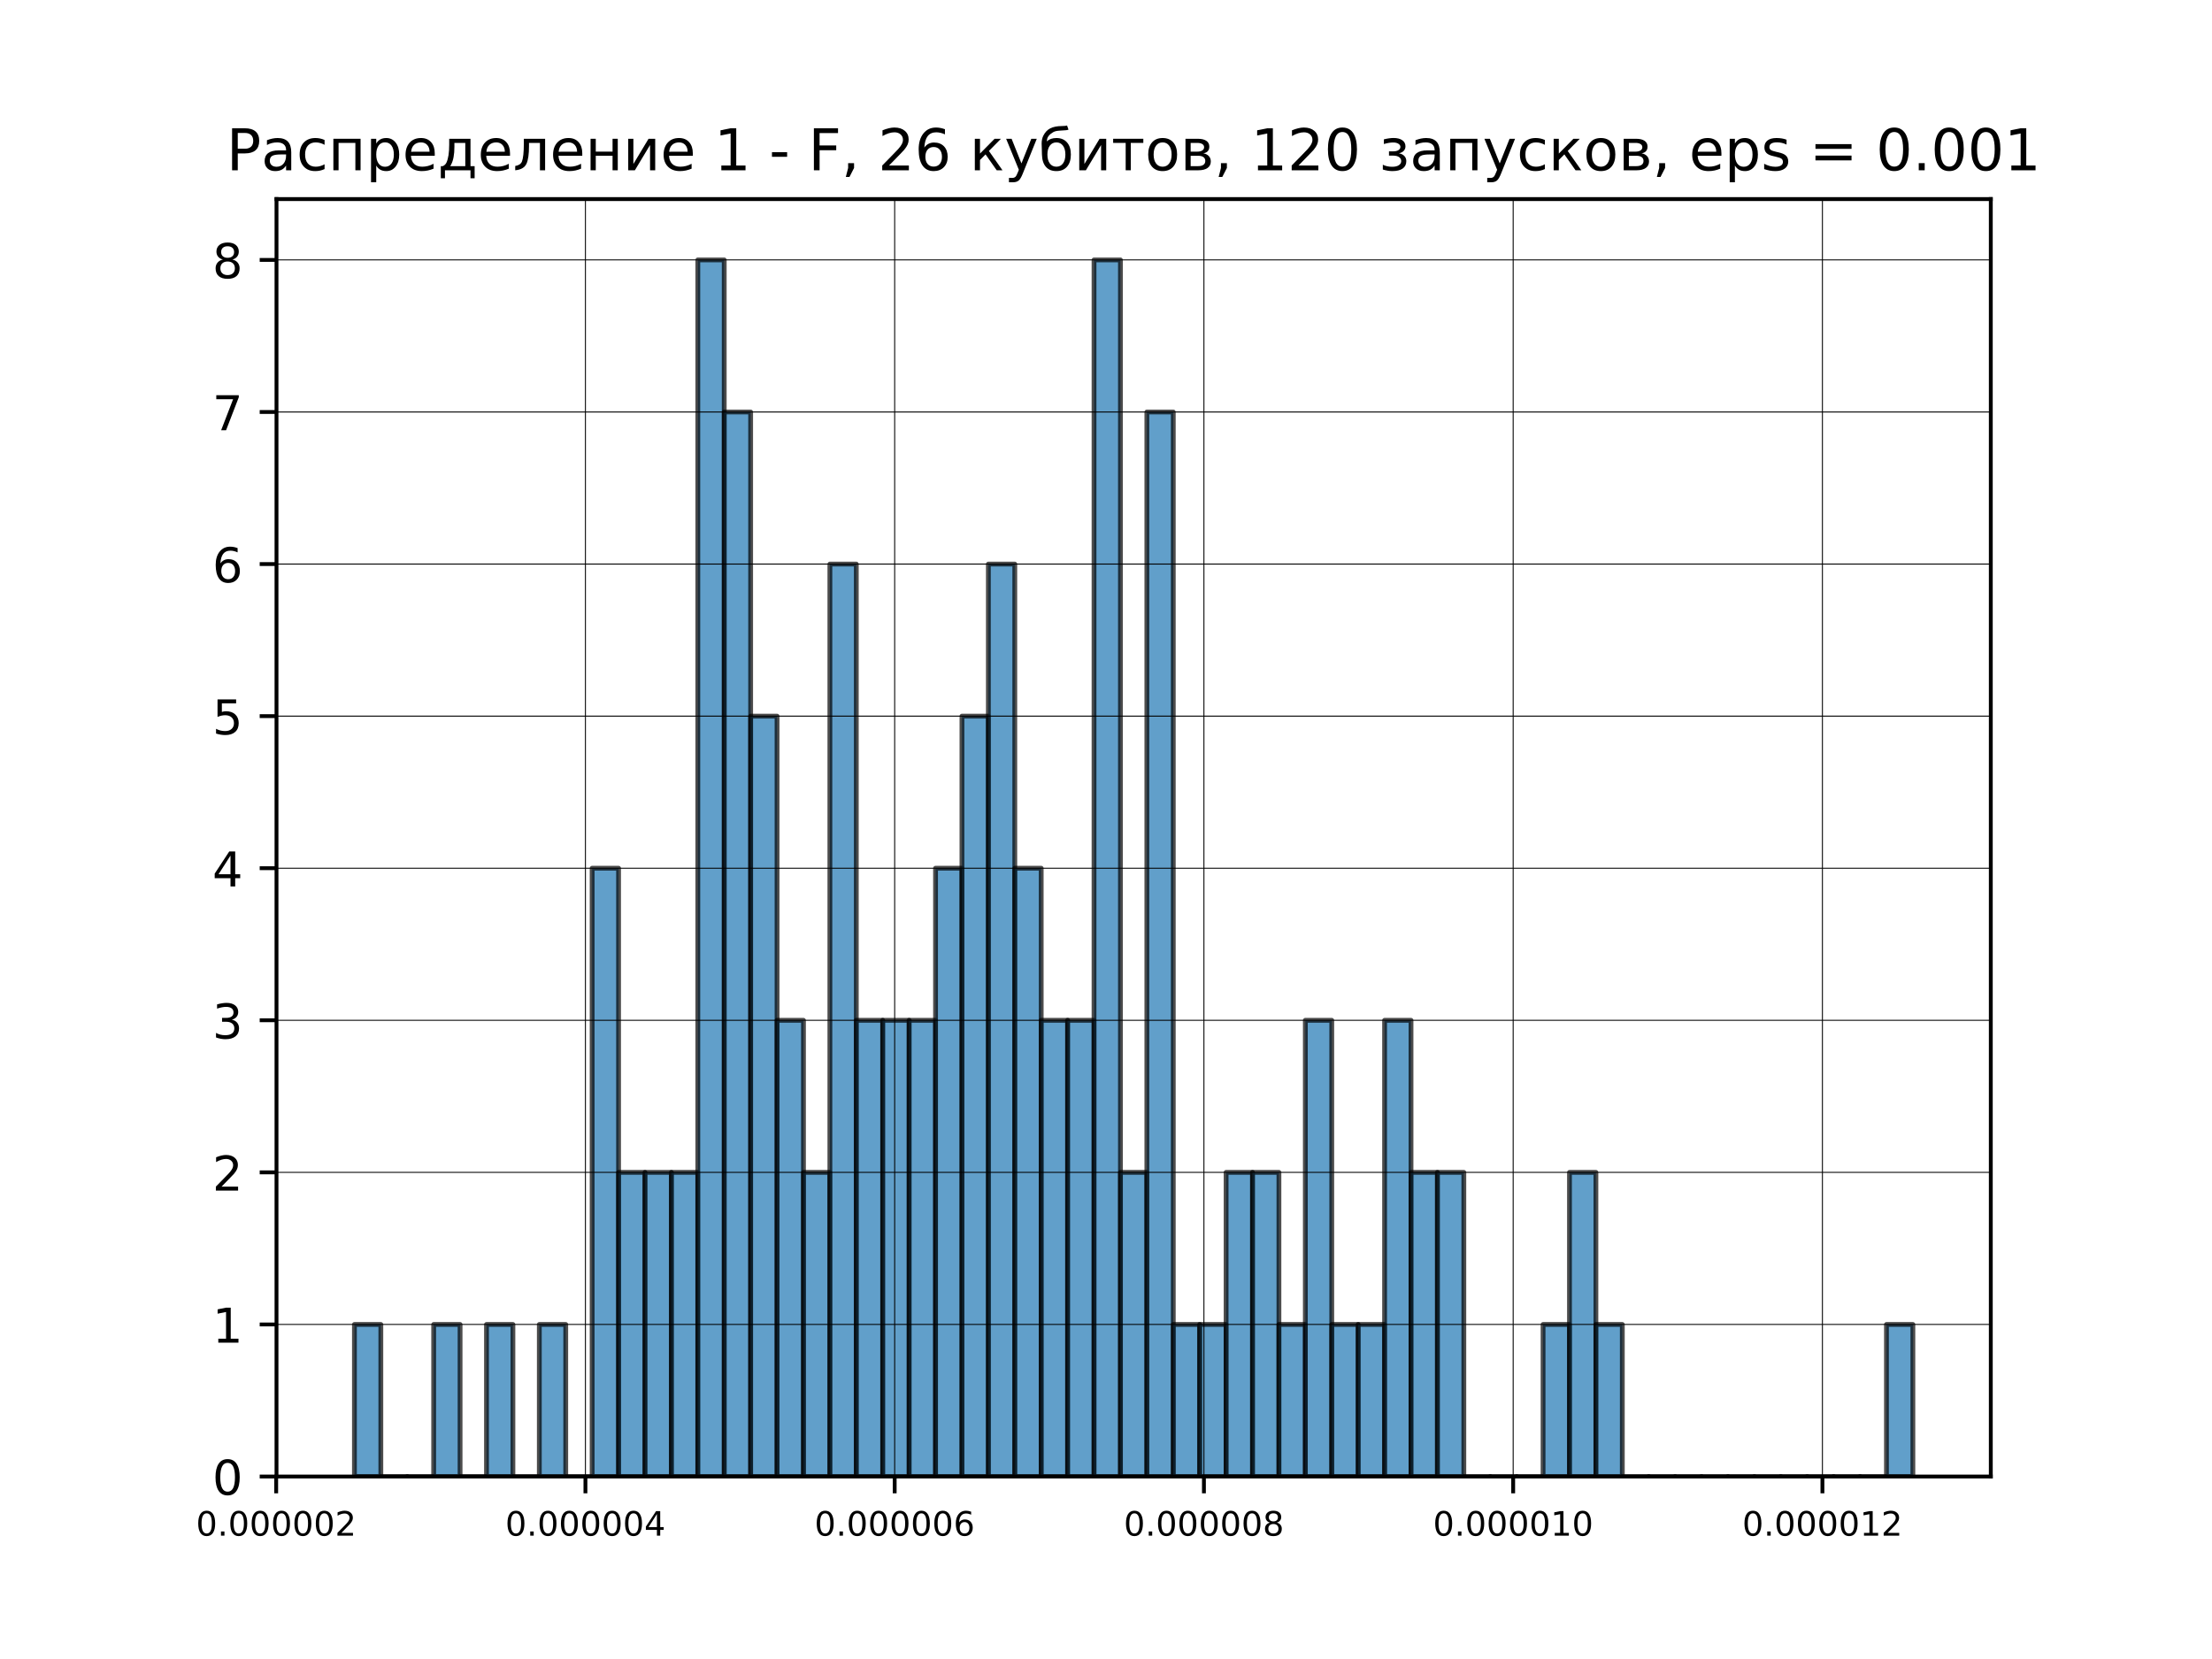 <?xml version="1.0" encoding="utf-8" standalone="no"?>
<!DOCTYPE svg PUBLIC "-//W3C//DTD SVG 1.1//EN"
  "http://www.w3.org/Graphics/SVG/1.1/DTD/svg11.dtd">
<!-- Created with matplotlib (https://matplotlib.org/) -->
<svg height="345.6pt" version="1.1" viewBox="0 0 460.8 345.6" width="460.8pt" xmlns="http://www.w3.org/2000/svg" xmlns:xlink="http://www.w3.org/1999/xlink">
 <defs>
  <style type="text/css">
*{stroke-linecap:butt;stroke-linejoin:round;}
  </style>
 </defs>
 <g id="figure_1">
  <g id="patch_1">
   <path d="M 0 345.6 
L 460.8 345.6 
L 460.8 0 
L 0 0 
z
" style="fill:#ffffff;"/>
  </g>
  <g id="axes_1">
   <g id="patch_2">
    <path d="M 57.6 307.584 
L 414.72 307.584 
L 414.72 41.472 
L 57.6 41.472 
z
" style="fill:#ffffff;"/>
   </g>
   <g id="patch_3">
    <path clip-path="url(#pc38193a820)" d="M 73.833 307.584 
L 79.335 307.584 
L 79.335 275.904 
L 73.833 275.904 
z
" style="fill:#1f77b4;opacity:0.7;stroke:#000000;stroke-linejoin:miter;"/>
   </g>
   <g id="patch_4">
    <path clip-path="url(#pc38193a820)" d="M 79.335 307.584 
L 84.838 307.584 
L 84.838 307.584 
L 79.335 307.584 
z
" style="fill:#1f77b4;opacity:0.7;stroke:#000000;stroke-linejoin:miter;"/>
   </g>
   <g id="patch_5">
    <path clip-path="url(#pc38193a820)" d="M 84.838 307.584 
L 90.341 307.584 
L 90.341 307.584 
L 84.838 307.584 
z
" style="fill:#1f77b4;opacity:0.7;stroke:#000000;stroke-linejoin:miter;"/>
   </g>
   <g id="patch_6">
    <path clip-path="url(#pc38193a820)" d="M 90.341 307.584 
L 95.843 307.584 
L 95.843 275.904 
L 90.341 275.904 
z
" style="fill:#1f77b4;opacity:0.7;stroke:#000000;stroke-linejoin:miter;"/>
   </g>
   <g id="patch_7">
    <path clip-path="url(#pc38193a820)" d="M 95.843 307.584 
L 101.346 307.584 
L 101.346 307.584 
L 95.843 307.584 
z
" style="fill:#1f77b4;opacity:0.7;stroke:#000000;stroke-linejoin:miter;"/>
   </g>
   <g id="patch_8">
    <path clip-path="url(#pc38193a820)" d="M 101.346 307.584 
L 106.848 307.584 
L 106.848 275.904 
L 101.346 275.904 
z
" style="fill:#1f77b4;opacity:0.7;stroke:#000000;stroke-linejoin:miter;"/>
   </g>
   <g id="patch_9">
    <path clip-path="url(#pc38193a820)" d="M 106.848 307.584 
L 112.351 307.584 
L 112.351 307.584 
L 106.848 307.584 
z
" style="fill:#1f77b4;opacity:0.7;stroke:#000000;stroke-linejoin:miter;"/>
   </g>
   <g id="patch_10">
    <path clip-path="url(#pc38193a820)" d="M 112.351 307.584 
L 117.854 307.584 
L 117.854 275.904 
L 112.351 275.904 
z
" style="fill:#1f77b4;opacity:0.7;stroke:#000000;stroke-linejoin:miter;"/>
   </g>
   <g id="patch_11">
    <path clip-path="url(#pc38193a820)" d="M 117.854 307.584 
L 123.356 307.584 
L 123.356 307.584 
L 117.854 307.584 
z
" style="fill:#1f77b4;opacity:0.7;stroke:#000000;stroke-linejoin:miter;"/>
   </g>
   <g id="patch_12">
    <path clip-path="url(#pc38193a820)" d="M 123.356 307.584 
L 128.859 307.584 
L 128.859 180.864 
L 123.356 180.864 
z
" style="fill:#1f77b4;opacity:0.7;stroke:#000000;stroke-linejoin:miter;"/>
   </g>
   <g id="patch_13">
    <path clip-path="url(#pc38193a820)" d="M 128.859 307.584 
L 134.362 307.584 
L 134.362 244.224 
L 128.859 244.224 
z
" style="fill:#1f77b4;opacity:0.7;stroke:#000000;stroke-linejoin:miter;"/>
   </g>
   <g id="patch_14">
    <path clip-path="url(#pc38193a820)" d="M 134.362 307.584 
L 139.864 307.584 
L 139.864 244.224 
L 134.362 244.224 
z
" style="fill:#1f77b4;opacity:0.7;stroke:#000000;stroke-linejoin:miter;"/>
   </g>
   <g id="patch_15">
    <path clip-path="url(#pc38193a820)" d="M 139.864 307.584 
L 145.367 307.584 
L 145.367 244.224 
L 139.864 244.224 
z
" style="fill:#1f77b4;opacity:0.7;stroke:#000000;stroke-linejoin:miter;"/>
   </g>
   <g id="patch_16">
    <path clip-path="url(#pc38193a820)" d="M 145.367 307.584 
L 150.869 307.584 
L 150.869 54.144 
L 145.367 54.144 
z
" style="fill:#1f77b4;opacity:0.7;stroke:#000000;stroke-linejoin:miter;"/>
   </g>
   <g id="patch_17">
    <path clip-path="url(#pc38193a820)" d="M 150.869 307.584 
L 156.372 307.584 
L 156.372 85.824 
L 150.869 85.824 
z
" style="fill:#1f77b4;opacity:0.7;stroke:#000000;stroke-linejoin:miter;"/>
   </g>
   <g id="patch_18">
    <path clip-path="url(#pc38193a820)" d="M 156.372 307.584 
L 161.875 307.584 
L 161.875 149.184 
L 156.372 149.184 
z
" style="fill:#1f77b4;opacity:0.7;stroke:#000000;stroke-linejoin:miter;"/>
   </g>
   <g id="patch_19">
    <path clip-path="url(#pc38193a820)" d="M 161.875 307.584 
L 167.377 307.584 
L 167.377 212.544 
L 161.875 212.544 
z
" style="fill:#1f77b4;opacity:0.7;stroke:#000000;stroke-linejoin:miter;"/>
   </g>
   <g id="patch_20">
    <path clip-path="url(#pc38193a820)" d="M 167.377 307.584 
L 172.88 307.584 
L 172.88 244.224 
L 167.377 244.224 
z
" style="fill:#1f77b4;opacity:0.7;stroke:#000000;stroke-linejoin:miter;"/>
   </g>
   <g id="patch_21">
    <path clip-path="url(#pc38193a820)" d="M 172.88 307.584 
L 178.382 307.584 
L 178.382 117.504 
L 172.88 117.504 
z
" style="fill:#1f77b4;opacity:0.7;stroke:#000000;stroke-linejoin:miter;"/>
   </g>
   <g id="patch_22">
    <path clip-path="url(#pc38193a820)" d="M 178.382 307.584 
L 183.885 307.584 
L 183.885 212.544 
L 178.382 212.544 
z
" style="fill:#1f77b4;opacity:0.7;stroke:#000000;stroke-linejoin:miter;"/>
   </g>
   <g id="patch_23">
    <path clip-path="url(#pc38193a820)" d="M 183.885 307.584 
L 189.388 307.584 
L 189.388 212.544 
L 183.885 212.544 
z
" style="fill:#1f77b4;opacity:0.7;stroke:#000000;stroke-linejoin:miter;"/>
   </g>
   <g id="patch_24">
    <path clip-path="url(#pc38193a820)" d="M 189.388 307.584 
L 194.89 307.584 
L 194.89 212.544 
L 189.388 212.544 
z
" style="fill:#1f77b4;opacity:0.7;stroke:#000000;stroke-linejoin:miter;"/>
   </g>
   <g id="patch_25">
    <path clip-path="url(#pc38193a820)" d="M 194.89 307.584 
L 200.393 307.584 
L 200.393 180.864 
L 194.89 180.864 
z
" style="fill:#1f77b4;opacity:0.7;stroke:#000000;stroke-linejoin:miter;"/>
   </g>
   <g id="patch_26">
    <path clip-path="url(#pc38193a820)" d="M 200.393 307.584 
L 205.896 307.584 
L 205.896 149.184 
L 200.393 149.184 
z
" style="fill:#1f77b4;opacity:0.7;stroke:#000000;stroke-linejoin:miter;"/>
   </g>
   <g id="patch_27">
    <path clip-path="url(#pc38193a820)" d="M 205.896 307.584 
L 211.398 307.584 
L 211.398 117.504 
L 205.896 117.504 
z
" style="fill:#1f77b4;opacity:0.7;stroke:#000000;stroke-linejoin:miter;"/>
   </g>
   <g id="patch_28">
    <path clip-path="url(#pc38193a820)" d="M 211.398 307.584 
L 216.901 307.584 
L 216.901 180.864 
L 211.398 180.864 
z
" style="fill:#1f77b4;opacity:0.7;stroke:#000000;stroke-linejoin:miter;"/>
   </g>
   <g id="patch_29">
    <path clip-path="url(#pc38193a820)" d="M 216.901 307.584 
L 222.403 307.584 
L 222.403 212.544 
L 216.901 212.544 
z
" style="fill:#1f77b4;opacity:0.7;stroke:#000000;stroke-linejoin:miter;"/>
   </g>
   <g id="patch_30">
    <path clip-path="url(#pc38193a820)" d="M 222.403 307.584 
L 227.906 307.584 
L 227.906 212.544 
L 222.403 212.544 
z
" style="fill:#1f77b4;opacity:0.7;stroke:#000000;stroke-linejoin:miter;"/>
   </g>
   <g id="patch_31">
    <path clip-path="url(#pc38193a820)" d="M 227.906 307.584 
L 233.409 307.584 
L 233.409 54.144 
L 227.906 54.144 
z
" style="fill:#1f77b4;opacity:0.7;stroke:#000000;stroke-linejoin:miter;"/>
   </g>
   <g id="patch_32">
    <path clip-path="url(#pc38193a820)" d="M 233.409 307.584 
L 238.911 307.584 
L 238.911 244.224 
L 233.409 244.224 
z
" style="fill:#1f77b4;opacity:0.7;stroke:#000000;stroke-linejoin:miter;"/>
   </g>
   <g id="patch_33">
    <path clip-path="url(#pc38193a820)" d="M 238.911 307.584 
L 244.414 307.584 
L 244.414 85.824 
L 238.911 85.824 
z
" style="fill:#1f77b4;opacity:0.7;stroke:#000000;stroke-linejoin:miter;"/>
   </g>
   <g id="patch_34">
    <path clip-path="url(#pc38193a820)" d="M 244.414 307.584 
L 249.917 307.584 
L 249.917 275.904 
L 244.414 275.904 
z
" style="fill:#1f77b4;opacity:0.7;stroke:#000000;stroke-linejoin:miter;"/>
   </g>
   <g id="patch_35">
    <path clip-path="url(#pc38193a820)" d="M 249.917 307.584 
L 255.419 307.584 
L 255.419 275.904 
L 249.917 275.904 
z
" style="fill:#1f77b4;opacity:0.7;stroke:#000000;stroke-linejoin:miter;"/>
   </g>
   <g id="patch_36">
    <path clip-path="url(#pc38193a820)" d="M 255.419 307.584 
L 260.922 307.584 
L 260.922 244.224 
L 255.419 244.224 
z
" style="fill:#1f77b4;opacity:0.7;stroke:#000000;stroke-linejoin:miter;"/>
   </g>
   <g id="patch_37">
    <path clip-path="url(#pc38193a820)" d="M 260.922 307.584 
L 266.424 307.584 
L 266.424 244.224 
L 260.922 244.224 
z
" style="fill:#1f77b4;opacity:0.7;stroke:#000000;stroke-linejoin:miter;"/>
   </g>
   <g id="patch_38">
    <path clip-path="url(#pc38193a820)" d="M 266.424 307.584 
L 271.927 307.584 
L 271.927 275.904 
L 266.424 275.904 
z
" style="fill:#1f77b4;opacity:0.7;stroke:#000000;stroke-linejoin:miter;"/>
   </g>
   <g id="patch_39">
    <path clip-path="url(#pc38193a820)" d="M 271.927 307.584 
L 277.43 307.584 
L 277.43 212.544 
L 271.927 212.544 
z
" style="fill:#1f77b4;opacity:0.7;stroke:#000000;stroke-linejoin:miter;"/>
   </g>
   <g id="patch_40">
    <path clip-path="url(#pc38193a820)" d="M 277.43 307.584 
L 282.932 307.584 
L 282.932 275.904 
L 277.43 275.904 
z
" style="fill:#1f77b4;opacity:0.7;stroke:#000000;stroke-linejoin:miter;"/>
   </g>
   <g id="patch_41">
    <path clip-path="url(#pc38193a820)" d="M 282.932 307.584 
L 288.435 307.584 
L 288.435 275.904 
L 282.932 275.904 
z
" style="fill:#1f77b4;opacity:0.7;stroke:#000000;stroke-linejoin:miter;"/>
   </g>
   <g id="patch_42">
    <path clip-path="url(#pc38193a820)" d="M 288.435 307.584 
L 293.938 307.584 
L 293.938 212.544 
L 288.435 212.544 
z
" style="fill:#1f77b4;opacity:0.7;stroke:#000000;stroke-linejoin:miter;"/>
   </g>
   <g id="patch_43">
    <path clip-path="url(#pc38193a820)" d="M 293.938 307.584 
L 299.44 307.584 
L 299.44 244.224 
L 293.938 244.224 
z
" style="fill:#1f77b4;opacity:0.7;stroke:#000000;stroke-linejoin:miter;"/>
   </g>
   <g id="patch_44">
    <path clip-path="url(#pc38193a820)" d="M 299.44 307.584 
L 304.943 307.584 
L 304.943 244.224 
L 299.44 244.224 
z
" style="fill:#1f77b4;opacity:0.7;stroke:#000000;stroke-linejoin:miter;"/>
   </g>
   <g id="patch_45">
    <path clip-path="url(#pc38193a820)" d="M 304.943 307.584 
L 310.445 307.584 
L 310.445 307.584 
L 304.943 307.584 
z
" style="fill:#1f77b4;opacity:0.7;stroke:#000000;stroke-linejoin:miter;"/>
   </g>
   <g id="patch_46">
    <path clip-path="url(#pc38193a820)" d="M 310.445 307.584 
L 315.948 307.584 
L 315.948 307.584 
L 310.445 307.584 
z
" style="fill:#1f77b4;opacity:0.7;stroke:#000000;stroke-linejoin:miter;"/>
   </g>
   <g id="patch_47">
    <path clip-path="url(#pc38193a820)" d="M 315.948 307.584 
L 321.451 307.584 
L 321.451 307.584 
L 315.948 307.584 
z
" style="fill:#1f77b4;opacity:0.7;stroke:#000000;stroke-linejoin:miter;"/>
   </g>
   <g id="patch_48">
    <path clip-path="url(#pc38193a820)" d="M 321.451 307.584 
L 326.953 307.584 
L 326.953 275.904 
L 321.451 275.904 
z
" style="fill:#1f77b4;opacity:0.7;stroke:#000000;stroke-linejoin:miter;"/>
   </g>
   <g id="patch_49">
    <path clip-path="url(#pc38193a820)" d="M 326.953 307.584 
L 332.456 307.584 
L 332.456 244.224 
L 326.953 244.224 
z
" style="fill:#1f77b4;opacity:0.7;stroke:#000000;stroke-linejoin:miter;"/>
   </g>
   <g id="patch_50">
    <path clip-path="url(#pc38193a820)" d="M 332.456 307.584 
L 337.958 307.584 
L 337.958 275.904 
L 332.456 275.904 
z
" style="fill:#1f77b4;opacity:0.7;stroke:#000000;stroke-linejoin:miter;"/>
   </g>
   <g id="patch_51">
    <path clip-path="url(#pc38193a820)" d="M 337.958 307.584 
L 343.461 307.584 
L 343.461 307.584 
L 337.958 307.584 
z
" style="fill:#1f77b4;opacity:0.7;stroke:#000000;stroke-linejoin:miter;"/>
   </g>
   <g id="patch_52">
    <path clip-path="url(#pc38193a820)" d="M 343.461 307.584 
L 348.964 307.584 
L 348.964 307.584 
L 343.461 307.584 
z
" style="fill:#1f77b4;opacity:0.7;stroke:#000000;stroke-linejoin:miter;"/>
   </g>
   <g id="patch_53">
    <path clip-path="url(#pc38193a820)" d="M 348.964 307.584 
L 354.466 307.584 
L 354.466 307.584 
L 348.964 307.584 
z
" style="fill:#1f77b4;opacity:0.7;stroke:#000000;stroke-linejoin:miter;"/>
   </g>
   <g id="patch_54">
    <path clip-path="url(#pc38193a820)" d="M 354.466 307.584 
L 359.969 307.584 
L 359.969 307.584 
L 354.466 307.584 
z
" style="fill:#1f77b4;opacity:0.7;stroke:#000000;stroke-linejoin:miter;"/>
   </g>
   <g id="patch_55">
    <path clip-path="url(#pc38193a820)" d="M 359.969 307.584 
L 365.472 307.584 
L 365.472 307.584 
L 359.969 307.584 
z
" style="fill:#1f77b4;opacity:0.7;stroke:#000000;stroke-linejoin:miter;"/>
   </g>
   <g id="patch_56">
    <path clip-path="url(#pc38193a820)" d="M 365.472 307.584 
L 370.974 307.584 
L 370.974 307.584 
L 365.472 307.584 
z
" style="fill:#1f77b4;opacity:0.7;stroke:#000000;stroke-linejoin:miter;"/>
   </g>
   <g id="patch_57">
    <path clip-path="url(#pc38193a820)" d="M 370.974 307.584 
L 376.477 307.584 
L 376.477 307.584 
L 370.974 307.584 
z
" style="fill:#1f77b4;opacity:0.7;stroke:#000000;stroke-linejoin:miter;"/>
   </g>
   <g id="patch_58">
    <path clip-path="url(#pc38193a820)" d="M 376.477 307.584 
L 381.979 307.584 
L 381.979 307.584 
L 376.477 307.584 
z
" style="fill:#1f77b4;opacity:0.7;stroke:#000000;stroke-linejoin:miter;"/>
   </g>
   <g id="patch_59">
    <path clip-path="url(#pc38193a820)" d="M 381.979 307.584 
L 387.482 307.584 
L 387.482 307.584 
L 381.979 307.584 
z
" style="fill:#1f77b4;opacity:0.7;stroke:#000000;stroke-linejoin:miter;"/>
   </g>
   <g id="patch_60">
    <path clip-path="url(#pc38193a820)" d="M 387.482 307.584 
L 392.985 307.584 
L 392.985 307.584 
L 387.482 307.584 
z
" style="fill:#1f77b4;opacity:0.7;stroke:#000000;stroke-linejoin:miter;"/>
   </g>
   <g id="patch_61">
    <path clip-path="url(#pc38193a820)" d="M 392.985 307.584 
L 398.487 307.584 
L 398.487 275.904 
L 392.985 275.904 
z
" style="fill:#1f77b4;opacity:0.7;stroke:#000000;stroke-linejoin:miter;"/>
   </g>
   <g id="matplotlib.axis_1">
    <g id="xtick_1">
     <g id="line2d_1">
      <path clip-path="url(#pc38193a820)" d="M 57.534 307.584 
L 57.534 41.472 
" style="fill:none;stroke:#000000;stroke-linecap:square;stroke-width:0.2;"/>
     </g>
     <g id="line2d_2">
      <defs>
       <path d="M 0 0 
L 0 3.5 
" id="mf1e072995b" style="stroke:#000000;stroke-width:0.8;"/>
      </defs>
      <g>
       <use style="stroke:#000000;stroke-width:0.8;" x="57.534" xlink:href="#mf1e072995b" y="307.584"/>
      </g>
     </g>
     <g id="text_1">
      <!-- 0.000002 -->
      <defs>
       <path d="M 31.781 66.406 
Q 24.172 66.406 20.328 58.906 
Q 16.5 51.422 16.5 36.375 
Q 16.5 21.391 20.328 13.891 
Q 24.172 6.391 31.781 6.391 
Q 39.453 6.391 43.281 13.891 
Q 47.125 21.391 47.125 36.375 
Q 47.125 51.422 43.281 58.906 
Q 39.453 66.406 31.781 66.406 
z
M 31.781 74.219 
Q 44.047 74.219 50.516 64.516 
Q 56.984 54.828 56.984 36.375 
Q 56.984 17.969 50.516 8.266 
Q 44.047 -1.422 31.781 -1.422 
Q 19.531 -1.422 13.062 8.266 
Q 6.594 17.969 6.594 36.375 
Q 6.594 54.828 13.062 64.516 
Q 19.531 74.219 31.781 74.219 
z
" id="DejaVuSans-48"/>
       <path d="M 10.688 12.406 
L 21 12.406 
L 21 0 
L 10.688 0 
z
" id="DejaVuSans-46"/>
       <path d="M 19.188 8.297 
L 53.609 8.297 
L 53.609 0 
L 7.328 0 
L 7.328 8.297 
Q 12.938 14.109 22.625 23.891 
Q 32.328 33.688 34.812 36.531 
Q 39.547 41.844 41.422 45.531 
Q 43.312 49.219 43.312 52.781 
Q 43.312 58.594 39.234 62.25 
Q 35.156 65.922 28.609 65.922 
Q 23.969 65.922 18.812 64.312 
Q 13.672 62.703 7.812 59.422 
L 7.812 69.391 
Q 13.766 71.781 18.938 73 
Q 24.125 74.219 28.422 74.219 
Q 39.75 74.219 46.484 68.547 
Q 53.219 62.891 53.219 53.422 
Q 53.219 48.922 51.531 44.891 
Q 49.859 40.875 45.406 35.406 
Q 44.188 33.984 37.641 27.219 
Q 31.109 20.453 19.188 8.297 
z
" id="DejaVuSans-50"/>
      </defs>
      <g transform="translate(40.833 319.903)scale(0.07 -0.07)">
       <use xlink:href="#DejaVuSans-48"/>
       <use x="63.623" xlink:href="#DejaVuSans-46"/>
       <use x="95.41" xlink:href="#DejaVuSans-48"/>
       <use x="159.033" xlink:href="#DejaVuSans-48"/>
       <use x="222.656" xlink:href="#DejaVuSans-48"/>
       <use x="286.279" xlink:href="#DejaVuSans-48"/>
       <use x="349.902" xlink:href="#DejaVuSans-48"/>
       <use x="413.525" xlink:href="#DejaVuSans-50"/>
      </g>
     </g>
    </g>
    <g id="xtick_2">
     <g id="line2d_3">
      <path clip-path="url(#pc38193a820)" d="M 121.956 307.584 
L 121.956 41.472 
" style="fill:none;stroke:#000000;stroke-linecap:square;stroke-width:0.2;"/>
     </g>
     <g id="line2d_4">
      <g>
       <use style="stroke:#000000;stroke-width:0.8;" x="121.956" xlink:href="#mf1e072995b" y="307.584"/>
      </g>
     </g>
     <g id="text_2">
      <!-- 0.000004 -->
      <defs>
       <path d="M 37.797 64.312 
L 12.891 25.391 
L 37.797 25.391 
z
M 35.203 72.906 
L 47.609 72.906 
L 47.609 25.391 
L 58.016 25.391 
L 58.016 17.188 
L 47.609 17.188 
L 47.609 0 
L 37.797 0 
L 37.797 17.188 
L 4.891 17.188 
L 4.891 26.703 
z
" id="DejaVuSans-52"/>
      </defs>
      <g transform="translate(105.255 319.903)scale(0.07 -0.07)">
       <use xlink:href="#DejaVuSans-48"/>
       <use x="63.623" xlink:href="#DejaVuSans-46"/>
       <use x="95.41" xlink:href="#DejaVuSans-48"/>
       <use x="159.033" xlink:href="#DejaVuSans-48"/>
       <use x="222.656" xlink:href="#DejaVuSans-48"/>
       <use x="286.279" xlink:href="#DejaVuSans-48"/>
       <use x="349.902" xlink:href="#DejaVuSans-48"/>
       <use x="413.525" xlink:href="#DejaVuSans-52"/>
      </g>
     </g>
    </g>
    <g id="xtick_3">
     <g id="line2d_5">
      <path clip-path="url(#pc38193a820)" d="M 186.378 307.584 
L 186.378 41.472 
" style="fill:none;stroke:#000000;stroke-linecap:square;stroke-width:0.2;"/>
     </g>
     <g id="line2d_6">
      <g>
       <use style="stroke:#000000;stroke-width:0.8;" x="186.378" xlink:href="#mf1e072995b" y="307.584"/>
      </g>
     </g>
     <g id="text_3">
      <!-- 0.000006 -->
      <defs>
       <path d="M 33.016 40.375 
Q 26.375 40.375 22.484 35.828 
Q 18.609 31.297 18.609 23.391 
Q 18.609 15.531 22.484 10.953 
Q 26.375 6.391 33.016 6.391 
Q 39.656 6.391 43.531 10.953 
Q 47.406 15.531 47.406 23.391 
Q 47.406 31.297 43.531 35.828 
Q 39.656 40.375 33.016 40.375 
z
M 52.594 71.297 
L 52.594 62.312 
Q 48.875 64.062 45.094 64.984 
Q 41.312 65.922 37.594 65.922 
Q 27.828 65.922 22.672 59.328 
Q 17.531 52.734 16.797 39.406 
Q 19.672 43.656 24.016 45.922 
Q 28.375 48.188 33.594 48.188 
Q 44.578 48.188 50.953 41.516 
Q 57.328 34.859 57.328 23.391 
Q 57.328 12.156 50.688 5.359 
Q 44.047 -1.422 33.016 -1.422 
Q 20.359 -1.422 13.672 8.266 
Q 6.984 17.969 6.984 36.375 
Q 6.984 53.656 15.188 63.938 
Q 23.391 74.219 37.203 74.219 
Q 40.922 74.219 44.703 73.484 
Q 48.484 72.75 52.594 71.297 
z
" id="DejaVuSans-54"/>
      </defs>
      <g transform="translate(169.677 319.903)scale(0.07 -0.07)">
       <use xlink:href="#DejaVuSans-48"/>
       <use x="63.623" xlink:href="#DejaVuSans-46"/>
       <use x="95.41" xlink:href="#DejaVuSans-48"/>
       <use x="159.033" xlink:href="#DejaVuSans-48"/>
       <use x="222.656" xlink:href="#DejaVuSans-48"/>
       <use x="286.279" xlink:href="#DejaVuSans-48"/>
       <use x="349.902" xlink:href="#DejaVuSans-48"/>
       <use x="413.525" xlink:href="#DejaVuSans-54"/>
      </g>
     </g>
    </g>
    <g id="xtick_4">
     <g id="line2d_7">
      <path clip-path="url(#pc38193a820)" d="M 250.8 307.584 
L 250.8 41.472 
" style="fill:none;stroke:#000000;stroke-linecap:square;stroke-width:0.2;"/>
     </g>
     <g id="line2d_8">
      <g>
       <use style="stroke:#000000;stroke-width:0.8;" x="250.8" xlink:href="#mf1e072995b" y="307.584"/>
      </g>
     </g>
     <g id="text_4">
      <!-- 0.000008 -->
      <defs>
       <path d="M 31.781 34.625 
Q 24.75 34.625 20.719 30.859 
Q 16.703 27.094 16.703 20.516 
Q 16.703 13.922 20.719 10.156 
Q 24.75 6.391 31.781 6.391 
Q 38.812 6.391 42.859 10.172 
Q 46.922 13.969 46.922 20.516 
Q 46.922 27.094 42.891 30.859 
Q 38.875 34.625 31.781 34.625 
z
M 21.922 38.812 
Q 15.578 40.375 12.031 44.719 
Q 8.5 49.078 8.5 55.328 
Q 8.5 64.062 14.719 69.141 
Q 20.953 74.219 31.781 74.219 
Q 42.672 74.219 48.875 69.141 
Q 55.078 64.062 55.078 55.328 
Q 55.078 49.078 51.531 44.719 
Q 48 40.375 41.703 38.812 
Q 48.828 37.156 52.797 32.312 
Q 56.781 27.484 56.781 20.516 
Q 56.781 9.906 50.312 4.234 
Q 43.844 -1.422 31.781 -1.422 
Q 19.734 -1.422 13.25 4.234 
Q 6.781 9.906 6.781 20.516 
Q 6.781 27.484 10.781 32.312 
Q 14.797 37.156 21.922 38.812 
z
M 18.312 54.391 
Q 18.312 48.734 21.844 45.562 
Q 25.391 42.391 31.781 42.391 
Q 38.141 42.391 41.719 45.562 
Q 45.312 48.734 45.312 54.391 
Q 45.312 60.062 41.719 63.234 
Q 38.141 66.406 31.781 66.406 
Q 25.391 66.406 21.844 63.234 
Q 18.312 60.062 18.312 54.391 
z
" id="DejaVuSans-56"/>
      </defs>
      <g transform="translate(234.099 319.903)scale(0.07 -0.07)">
       <use xlink:href="#DejaVuSans-48"/>
       <use x="63.623" xlink:href="#DejaVuSans-46"/>
       <use x="95.41" xlink:href="#DejaVuSans-48"/>
       <use x="159.033" xlink:href="#DejaVuSans-48"/>
       <use x="222.656" xlink:href="#DejaVuSans-48"/>
       <use x="286.279" xlink:href="#DejaVuSans-48"/>
       <use x="349.902" xlink:href="#DejaVuSans-48"/>
       <use x="413.525" xlink:href="#DejaVuSans-56"/>
      </g>
     </g>
    </g>
    <g id="xtick_5">
     <g id="line2d_9">
      <path clip-path="url(#pc38193a820)" d="M 315.222 307.584 
L 315.222 41.472 
" style="fill:none;stroke:#000000;stroke-linecap:square;stroke-width:0.2;"/>
     </g>
     <g id="line2d_10">
      <g>
       <use style="stroke:#000000;stroke-width:0.8;" x="315.222" xlink:href="#mf1e072995b" y="307.584"/>
      </g>
     </g>
     <g id="text_5">
      <!-- 0.000010 -->
      <defs>
       <path d="M 12.406 8.297 
L 28.516 8.297 
L 28.516 63.922 
L 10.984 60.406 
L 10.984 69.391 
L 28.422 72.906 
L 38.281 72.906 
L 38.281 8.297 
L 54.391 8.297 
L 54.391 0 
L 12.406 0 
z
" id="DejaVuSans-49"/>
      </defs>
      <g transform="translate(298.521 319.903)scale(0.07 -0.07)">
       <use xlink:href="#DejaVuSans-48"/>
       <use x="63.623" xlink:href="#DejaVuSans-46"/>
       <use x="95.41" xlink:href="#DejaVuSans-48"/>
       <use x="159.033" xlink:href="#DejaVuSans-48"/>
       <use x="222.656" xlink:href="#DejaVuSans-48"/>
       <use x="286.279" xlink:href="#DejaVuSans-48"/>
       <use x="349.902" xlink:href="#DejaVuSans-49"/>
       <use x="413.525" xlink:href="#DejaVuSans-48"/>
      </g>
     </g>
    </g>
    <g id="xtick_6">
     <g id="line2d_11">
      <path clip-path="url(#pc38193a820)" d="M 379.644 307.584 
L 379.644 41.472 
" style="fill:none;stroke:#000000;stroke-linecap:square;stroke-width:0.2;"/>
     </g>
     <g id="line2d_12">
      <g>
       <use style="stroke:#000000;stroke-width:0.8;" x="379.644" xlink:href="#mf1e072995b" y="307.584"/>
      </g>
     </g>
     <g id="text_6">
      <!-- 0.000012 -->
      <g transform="translate(362.943 319.903)scale(0.07 -0.07)">
       <use xlink:href="#DejaVuSans-48"/>
       <use x="63.623" xlink:href="#DejaVuSans-46"/>
       <use x="95.41" xlink:href="#DejaVuSans-48"/>
       <use x="159.033" xlink:href="#DejaVuSans-48"/>
       <use x="222.656" xlink:href="#DejaVuSans-48"/>
       <use x="286.279" xlink:href="#DejaVuSans-48"/>
       <use x="349.902" xlink:href="#DejaVuSans-49"/>
       <use x="413.525" xlink:href="#DejaVuSans-50"/>
      </g>
     </g>
    </g>
   </g>
   <g id="matplotlib.axis_2">
    <g id="ytick_1">
     <g id="line2d_13">
      <path clip-path="url(#pc38193a820)" d="M 57.6 307.584 
L 414.72 307.584 
" style="fill:none;stroke:#000000;stroke-linecap:square;stroke-width:0.2;"/>
     </g>
     <g id="line2d_14">
      <defs>
       <path d="M 0 0 
L -3.5 0 
" id="m38f9eb5742" style="stroke:#000000;stroke-width:0.8;"/>
      </defs>
      <g>
       <use style="stroke:#000000;stroke-width:0.8;" x="57.6" xlink:href="#m38f9eb5742" y="307.584"/>
      </g>
     </g>
     <g id="text_7">
      <!-- 0 -->
      <g transform="translate(44.237 311.383)scale(0.1 -0.1)">
       <use xlink:href="#DejaVuSans-48"/>
      </g>
     </g>
    </g>
    <g id="ytick_2">
     <g id="line2d_15">
      <path clip-path="url(#pc38193a820)" d="M 57.6 275.904 
L 414.72 275.904 
" style="fill:none;stroke:#000000;stroke-linecap:square;stroke-width:0.2;"/>
     </g>
     <g id="line2d_16">
      <g>
       <use style="stroke:#000000;stroke-width:0.8;" x="57.6" xlink:href="#m38f9eb5742" y="275.904"/>
      </g>
     </g>
     <g id="text_8">
      <!-- 1 -->
      <g transform="translate(44.237 279.703)scale(0.1 -0.1)">
       <use xlink:href="#DejaVuSans-49"/>
      </g>
     </g>
    </g>
    <g id="ytick_3">
     <g id="line2d_17">
      <path clip-path="url(#pc38193a820)" d="M 57.6 244.224 
L 414.72 244.224 
" style="fill:none;stroke:#000000;stroke-linecap:square;stroke-width:0.2;"/>
     </g>
     <g id="line2d_18">
      <g>
       <use style="stroke:#000000;stroke-width:0.8;" x="57.6" xlink:href="#m38f9eb5742" y="244.224"/>
      </g>
     </g>
     <g id="text_9">
      <!-- 2 -->
      <g transform="translate(44.237 248.023)scale(0.1 -0.1)">
       <use xlink:href="#DejaVuSans-50"/>
      </g>
     </g>
    </g>
    <g id="ytick_4">
     <g id="line2d_19">
      <path clip-path="url(#pc38193a820)" d="M 57.6 212.544 
L 414.72 212.544 
" style="fill:none;stroke:#000000;stroke-linecap:square;stroke-width:0.2;"/>
     </g>
     <g id="line2d_20">
      <g>
       <use style="stroke:#000000;stroke-width:0.8;" x="57.6" xlink:href="#m38f9eb5742" y="212.544"/>
      </g>
     </g>
     <g id="text_10">
      <!-- 3 -->
      <defs>
       <path d="M 40.578 39.312 
Q 47.656 37.797 51.625 33 
Q 55.609 28.219 55.609 21.188 
Q 55.609 10.406 48.188 4.484 
Q 40.766 -1.422 27.094 -1.422 
Q 22.516 -1.422 17.656 -0.516 
Q 12.797 0.391 7.625 2.203 
L 7.625 11.719 
Q 11.719 9.328 16.594 8.109 
Q 21.484 6.891 26.812 6.891 
Q 36.078 6.891 40.938 10.547 
Q 45.797 14.203 45.797 21.188 
Q 45.797 27.641 41.281 31.266 
Q 36.766 34.906 28.719 34.906 
L 20.219 34.906 
L 20.219 43.016 
L 29.109 43.016 
Q 36.375 43.016 40.234 45.922 
Q 44.094 48.828 44.094 54.297 
Q 44.094 59.906 40.109 62.906 
Q 36.141 65.922 28.719 65.922 
Q 24.656 65.922 20.016 65.031 
Q 15.375 64.156 9.812 62.312 
L 9.812 71.094 
Q 15.438 72.656 20.344 73.438 
Q 25.25 74.219 29.594 74.219 
Q 40.828 74.219 47.359 69.109 
Q 53.906 64.016 53.906 55.328 
Q 53.906 49.266 50.438 45.094 
Q 46.969 40.922 40.578 39.312 
z
" id="DejaVuSans-51"/>
      </defs>
      <g transform="translate(44.237 216.343)scale(0.1 -0.1)">
       <use xlink:href="#DejaVuSans-51"/>
      </g>
     </g>
    </g>
    <g id="ytick_5">
     <g id="line2d_21">
      <path clip-path="url(#pc38193a820)" d="M 57.6 180.864 
L 414.72 180.864 
" style="fill:none;stroke:#000000;stroke-linecap:square;stroke-width:0.2;"/>
     </g>
     <g id="line2d_22">
      <g>
       <use style="stroke:#000000;stroke-width:0.8;" x="57.6" xlink:href="#m38f9eb5742" y="180.864"/>
      </g>
     </g>
     <g id="text_11">
      <!-- 4 -->
      <g transform="translate(44.237 184.663)scale(0.1 -0.1)">
       <use xlink:href="#DejaVuSans-52"/>
      </g>
     </g>
    </g>
    <g id="ytick_6">
     <g id="line2d_23">
      <path clip-path="url(#pc38193a820)" d="M 57.6 149.184 
L 414.72 149.184 
" style="fill:none;stroke:#000000;stroke-linecap:square;stroke-width:0.2;"/>
     </g>
     <g id="line2d_24">
      <g>
       <use style="stroke:#000000;stroke-width:0.8;" x="57.6" xlink:href="#m38f9eb5742" y="149.184"/>
      </g>
     </g>
     <g id="text_12">
      <!-- 5 -->
      <defs>
       <path d="M 10.797 72.906 
L 49.516 72.906 
L 49.516 64.594 
L 19.828 64.594 
L 19.828 46.734 
Q 21.969 47.469 24.109 47.828 
Q 26.266 48.188 28.422 48.188 
Q 40.625 48.188 47.75 41.5 
Q 54.891 34.812 54.891 23.391 
Q 54.891 11.625 47.562 5.094 
Q 40.234 -1.422 26.906 -1.422 
Q 22.312 -1.422 17.547 -0.641 
Q 12.797 0.141 7.719 1.703 
L 7.719 11.625 
Q 12.109 9.234 16.797 8.062 
Q 21.484 6.891 26.703 6.891 
Q 35.156 6.891 40.078 11.328 
Q 45.016 15.766 45.016 23.391 
Q 45.016 31 40.078 35.438 
Q 35.156 39.891 26.703 39.891 
Q 22.75 39.891 18.812 39.016 
Q 14.891 38.141 10.797 36.281 
z
" id="DejaVuSans-53"/>
      </defs>
      <g transform="translate(44.237 152.983)scale(0.1 -0.1)">
       <use xlink:href="#DejaVuSans-53"/>
      </g>
     </g>
    </g>
    <g id="ytick_7">
     <g id="line2d_25">
      <path clip-path="url(#pc38193a820)" d="M 57.6 117.504 
L 414.72 117.504 
" style="fill:none;stroke:#000000;stroke-linecap:square;stroke-width:0.2;"/>
     </g>
     <g id="line2d_26">
      <g>
       <use style="stroke:#000000;stroke-width:0.8;" x="57.6" xlink:href="#m38f9eb5742" y="117.504"/>
      </g>
     </g>
     <g id="text_13">
      <!-- 6 -->
      <g transform="translate(44.237 121.303)scale(0.1 -0.1)">
       <use xlink:href="#DejaVuSans-54"/>
      </g>
     </g>
    </g>
    <g id="ytick_8">
     <g id="line2d_27">
      <path clip-path="url(#pc38193a820)" d="M 57.6 85.824 
L 414.72 85.824 
" style="fill:none;stroke:#000000;stroke-linecap:square;stroke-width:0.2;"/>
     </g>
     <g id="line2d_28">
      <g>
       <use style="stroke:#000000;stroke-width:0.8;" x="57.6" xlink:href="#m38f9eb5742" y="85.824"/>
      </g>
     </g>
     <g id="text_14">
      <!-- 7 -->
      <defs>
       <path d="M 8.203 72.906 
L 55.078 72.906 
L 55.078 68.703 
L 28.609 0 
L 18.312 0 
L 43.219 64.594 
L 8.203 64.594 
z
" id="DejaVuSans-55"/>
      </defs>
      <g transform="translate(44.237 89.623)scale(0.1 -0.1)">
       <use xlink:href="#DejaVuSans-55"/>
      </g>
     </g>
    </g>
    <g id="ytick_9">
     <g id="line2d_29">
      <path clip-path="url(#pc38193a820)" d="M 57.6 54.144 
L 414.72 54.144 
" style="fill:none;stroke:#000000;stroke-linecap:square;stroke-width:0.2;"/>
     </g>
     <g id="line2d_30">
      <g>
       <use style="stroke:#000000;stroke-width:0.8;" x="57.6" xlink:href="#m38f9eb5742" y="54.144"/>
      </g>
     </g>
     <g id="text_15">
      <!-- 8 -->
      <g transform="translate(44.237 57.943)scale(0.1 -0.1)">
       <use xlink:href="#DejaVuSans-56"/>
      </g>
     </g>
    </g>
   </g>
   <g id="patch_62">
    <path d="M 57.6 307.584 
L 57.6 41.472 
" style="fill:none;stroke:#000000;stroke-linecap:square;stroke-linejoin:miter;stroke-width:0.8;"/>
   </g>
   <g id="patch_63">
    <path d="M 414.72 307.584 
L 414.72 41.472 
" style="fill:none;stroke:#000000;stroke-linecap:square;stroke-linejoin:miter;stroke-width:0.8;"/>
   </g>
   <g id="patch_64">
    <path d="M 57.6 307.584 
L 414.72 307.584 
" style="fill:none;stroke:#000000;stroke-linecap:square;stroke-linejoin:miter;stroke-width:0.8;"/>
   </g>
   <g id="patch_65">
    <path d="M 57.6 41.472 
L 414.72 41.472 
" style="fill:none;stroke:#000000;stroke-linecap:square;stroke-linejoin:miter;stroke-width:0.8;"/>
   </g>
   <g id="text_16">
    <!-- Распределение 1 - F, 26 кубитов, 120 запусков, eps = 0.001 -->
    <defs>
     <path d="M 19.672 64.797 
L 19.672 37.406 
L 32.078 37.406 
Q 38.969 37.406 42.719 40.969 
Q 46.484 44.531 46.484 51.125 
Q 46.484 57.672 42.719 61.234 
Q 38.969 64.797 32.078 64.797 
z
M 9.812 72.906 
L 32.078 72.906 
Q 44.344 72.906 50.609 67.359 
Q 56.891 61.812 56.891 51.125 
Q 56.891 40.328 50.609 34.812 
Q 44.344 29.297 32.078 29.297 
L 19.672 29.297 
L 19.672 0 
L 9.812 0 
z
" id="DejaVuSans-1056"/>
     <path d="M 34.281 27.484 
Q 23.391 27.484 19.188 25 
Q 14.984 22.516 14.984 16.5 
Q 14.984 11.719 18.141 8.906 
Q 21.297 6.109 26.703 6.109 
Q 34.188 6.109 38.703 11.406 
Q 43.219 16.703 43.219 25.484 
L 43.219 27.484 
z
M 52.203 31.203 
L 52.203 0 
L 43.219 0 
L 43.219 8.297 
Q 40.141 3.328 35.547 0.953 
Q 30.953 -1.422 24.312 -1.422 
Q 15.922 -1.422 10.953 3.297 
Q 6 8.016 6 15.922 
Q 6 25.141 12.172 29.828 
Q 18.359 34.516 30.609 34.516 
L 43.219 34.516 
L 43.219 35.406 
Q 43.219 41.609 39.141 45 
Q 35.062 48.391 27.688 48.391 
Q 23 48.391 18.547 47.266 
Q 14.109 46.141 10.016 43.891 
L 10.016 52.203 
Q 14.938 54.109 19.578 55.047 
Q 24.219 56 28.609 56 
Q 40.484 56 46.344 49.844 
Q 52.203 43.703 52.203 31.203 
z
" id="DejaVuSans-1072"/>
     <path d="M 48.781 52.594 
L 48.781 44.188 
Q 44.969 46.297 41.141 47.344 
Q 37.312 48.391 33.406 48.391 
Q 24.656 48.391 19.812 42.844 
Q 14.984 37.312 14.984 27.297 
Q 14.984 17.281 19.812 11.734 
Q 24.656 6.203 33.406 6.203 
Q 37.312 6.203 41.141 7.25 
Q 44.969 8.297 48.781 10.406 
L 48.781 2.094 
Q 45.016 0.344 40.984 -0.531 
Q 36.969 -1.422 32.422 -1.422 
Q 20.062 -1.422 12.781 6.344 
Q 5.516 14.109 5.516 27.297 
Q 5.516 40.672 12.859 48.328 
Q 20.219 56 33.016 56 
Q 37.156 56 41.109 55.141 
Q 45.062 54.297 48.781 52.594 
z
" id="DejaVuSans-1089"/>
     <path d="M 56.297 54.688 
L 56.297 0 
L 47.266 0 
L 47.266 47.516 
L 18.109 47.516 
L 18.109 0 
L 9.078 0 
L 9.078 54.688 
z
" id="DejaVuSans-1087"/>
     <path d="M 18.109 8.203 
L 18.109 -20.797 
L 9.078 -20.797 
L 9.078 54.688 
L 18.109 54.688 
L 18.109 46.391 
Q 20.953 51.266 25.266 53.625 
Q 29.594 56 35.594 56 
Q 45.562 56 51.781 48.094 
Q 58.016 40.188 58.016 27.297 
Q 58.016 14.406 51.781 6.484 
Q 45.562 -1.422 35.594 -1.422 
Q 29.594 -1.422 25.266 0.953 
Q 20.953 3.328 18.109 8.203 
z
M 48.688 27.297 
Q 48.688 37.203 44.609 42.844 
Q 40.531 48.484 33.406 48.484 
Q 26.266 48.484 22.188 42.844 
Q 18.109 37.203 18.109 27.297 
Q 18.109 17.391 22.188 11.75 
Q 26.266 6.109 33.406 6.109 
Q 40.531 6.109 44.609 11.75 
Q 48.688 17.391 48.688 27.297 
z
" id="DejaVuSans-1088"/>
     <path d="M 56.203 29.594 
L 56.203 25.203 
L 14.891 25.203 
Q 15.484 15.922 20.484 11.062 
Q 25.484 6.203 34.422 6.203 
Q 39.594 6.203 44.453 7.469 
Q 49.312 8.734 54.109 11.281 
L 54.109 2.781 
Q 49.266 0.734 44.188 -0.344 
Q 39.109 -1.422 33.891 -1.422 
Q 20.797 -1.422 13.156 6.188 
Q 5.516 13.812 5.516 26.812 
Q 5.516 40.234 12.766 48.109 
Q 20.016 56 32.328 56 
Q 43.359 56 49.781 48.891 
Q 56.203 41.797 56.203 29.594 
z
M 47.219 32.234 
Q 47.125 39.594 43.094 43.984 
Q 39.062 48.391 32.422 48.391 
Q 24.906 48.391 20.391 44.141 
Q 15.875 39.891 15.188 32.172 
z
" id="DejaVuSans-1077"/>
     <path d="M 21.625 7.172 
L 47.703 7.172 
L 47.703 47.516 
L 28.812 47.516 
L 28.812 40.672 
Q 28.812 20.562 23.047 9.812 
z
M 8.594 7.172 
Q 13.031 9.125 14.984 13.281 
Q 19.781 23.578 19.781 44.344 
L 19.781 54.688 
L 56.734 54.688 
L 56.734 7.172 
L 63.922 7.172 
L 63.922 -13.812 
L 56.734 -13.812 
L 56.734 0 
L 12.406 0 
L 12.406 -13.812 
L 5.219 -13.812 
L 5.219 7.172 
z
" id="DejaVuSans-1076"/>
     <path d="M 3.719 0 
L 3.719 7.469 
Q 12.594 8.844 15.328 14.984 
Q 18.656 23.641 18.656 45.75 
L 18.656 54.688 
L 55.609 54.688 
L 55.609 0 
L 46.625 0 
L 46.625 47.516 
L 27.641 47.516 
L 27.641 42.094 
Q 27.641 21 23.344 11.531 
Q 18.75 1.422 3.719 0 
z
" id="DejaVuSans-1083"/>
     <path d="M 9.078 54.688 
L 18.109 54.688 
L 18.109 32.375 
L 47.266 32.375 
L 47.266 54.688 
L 56.297 54.688 
L 56.297 0 
L 47.266 0 
L 47.266 25.203 
L 18.109 25.203 
L 18.109 0 
L 9.078 0 
z
" id="DejaVuSans-1085"/>
     <path d="M 55.906 54.688 
L 55.906 0 
L 46.969 0 
L 46.969 43.891 
L 20.609 0 
L 9.078 0 
L 9.078 54.688 
L 18.016 54.688 
L 18.016 10.891 
L 44.344 54.688 
z
" id="DejaVuSans-1080"/>
     <path id="DejaVuSans-32"/>
     <path d="M 4.891 31.391 
L 31.203 31.391 
L 31.203 23.391 
L 4.891 23.391 
z
" id="DejaVuSans-45"/>
     <path d="M 9.812 72.906 
L 51.703 72.906 
L 51.703 64.594 
L 19.672 64.594 
L 19.672 43.109 
L 48.578 43.109 
L 48.578 34.812 
L 19.672 34.812 
L 19.672 0 
L 9.812 0 
z
" id="DejaVuSans-70"/>
     <path d="M 11.719 12.406 
L 22.016 12.406 
L 22.016 4 
L 14.016 -11.625 
L 7.719 -11.625 
L 11.719 4 
z
" id="DejaVuSans-44"/>
     <path d="M 9.078 54.688 
L 18.016 54.688 
L 18.016 29 
L 43.359 54.688 
L 54.391 54.688 
L 33.5 33.547 
L 57.078 0 
L 47.016 0 
L 27.641 27.594 
L 18.016 17.828 
L 18.016 0 
L 9.078 0 
z
" id="DejaVuSans-1082"/>
     <path d="M 32.172 -5.078 
Q 28.375 -14.844 24.75 -17.812 
Q 21.141 -20.797 15.094 -20.797 
L 7.906 -20.797 
L 7.906 -13.281 
L 13.188 -13.281 
Q 16.891 -13.281 18.938 -11.516 
Q 21 -9.766 23.484 -3.219 
L 25.094 0.875 
L 2.984 54.688 
L 12.5 54.688 
L 29.594 11.922 
L 46.688 54.688 
L 56.203 54.688 
z
" id="DejaVuSans-1091"/>
     <path d="M 31.109 56 
Q 42.828 56 49.516 48.375 
Q 56.203 40.766 56.203 27.297 
Q 56.203 13.875 49.516 6.219 
Q 42.828 -1.422 31.109 -1.422 
Q 19.344 -1.422 12.844 6 
Q 6.344 13.422 6 27.297 
L 5.719 38.484 
Q 5.469 44.281 5.469 46.297 
Q 5.469 54.109 8.297 59.859 
Q 12.75 68.891 20.438 72.797 
Q 28.125 76.703 41.016 76.812 
Q 46.969 76.859 49.609 77.688 
L 52.094 70.562 
Q 49.703 69.578 47.516 69.531 
L 35.297 68.703 
Q 29.156 68.266 25.438 66.109 
Q 15.719 60.406 14.797 52.938 
L 14.453 50.203 
Q 20.797 56 31.109 56 
z
M 31.109 48.391 
Q 23.875 48.391 19.672 42.75 
Q 15.484 37.109 15.484 27.297 
Q 15.484 17.484 19.656 11.844 
Q 23.828 6.203 31.109 6.203 
Q 38.281 6.203 42.484 11.859 
Q 46.688 17.531 46.688 27.297 
Q 46.688 37.016 42.484 42.703 
Q 38.281 48.391 31.109 48.391 
z
" id="DejaVuSans-1073"/>
     <path d="M 2.938 54.688 
L 55.328 54.688 
L 55.328 47.516 
L 33.547 47.516 
L 33.547 0 
L 24.703 0 
L 24.703 47.516 
L 2.938 47.516 
z
" id="DejaVuSans-1090"/>
     <path d="M 30.609 48.391 
Q 23.391 48.391 19.188 42.75 
Q 14.984 37.109 14.984 27.297 
Q 14.984 17.484 19.156 11.844 
Q 23.344 6.203 30.609 6.203 
Q 37.797 6.203 41.984 11.859 
Q 46.188 17.531 46.188 27.297 
Q 46.188 37.016 41.984 42.703 
Q 37.797 48.391 30.609 48.391 
z
M 30.609 56 
Q 42.328 56 49.016 48.375 
Q 55.719 40.766 55.719 27.297 
Q 55.719 13.875 49.016 6.219 
Q 42.328 -1.422 30.609 -1.422 
Q 18.844 -1.422 12.172 6.219 
Q 5.516 13.875 5.516 27.297 
Q 5.516 40.766 12.172 48.375 
Q 18.844 56 30.609 56 
z
" id="DejaVuSans-1086"/>
     <path d="M 18.062 25.203 
L 18.062 7.172 
L 30.859 7.172 
Q 37.016 7.172 40.234 9.484 
Q 43.453 11.812 43.453 16.219 
Q 43.453 20.609 40.234 22.906 
Q 37.016 25.203 30.859 25.203 
z
M 18.062 47.516 
L 18.062 32.375 
L 29.891 32.375 
Q 34.969 32.375 38.188 34.391 
Q 41.406 36.422 41.406 40.047 
Q 41.406 43.656 38.188 45.578 
Q 34.969 47.516 29.891 47.516 
z
M 9.078 54.688 
L 30.469 54.688 
Q 40.094 54.688 45.266 51.172 
Q 50.438 47.656 50.438 41.156 
Q 50.438 36.141 47.797 33.172 
Q 45.172 30.219 39.984 29.5 
Q 46.188 28.328 49.609 24.609 
Q 53.031 20.906 53.031 15.328 
Q 53.031 8.016 47.391 4 
Q 41.75 0 31.297 0 
L 9.078 0 
z
" id="DejaVuSans-1074"/>
     <path d="M 34.469 29.5 
Q 40.531 28.328 43.891 24.75 
Q 47.266 21.188 47.266 15.922 
Q 47.266 7.469 40.969 3.016 
Q 34.672 -1.422 23.047 -1.422 
Q 19.141 -1.422 15.016 -0.734 
Q 10.891 -0.047 6.5 1.312 
L 6.5 9.672 
Q 9.969 7.859 14.109 6.953 
Q 18.266 6.062 22.797 6.062 
Q 30.172 6.062 34.297 8.797 
Q 38.422 11.531 38.422 15.922 
Q 38.422 20.219 34.766 22.828 
Q 31.109 25.438 24.422 25.438 
L 17.188 25.438 
L 17.188 32.859 
L 24.75 32.859 
Q 30.422 32.859 33.719 35.031 
Q 37.016 37.203 37.016 40.625 
Q 37.016 43.75 33.609 46 
Q 30.219 48.25 24.422 48.25 
Q 20.953 48.25 17.016 47.609 
Q 13.094 46.969 8.344 45.562 
L 8.344 53.719 
Q 13.141 54.891 17.281 55.469 
Q 21.438 56.062 25.141 56.062 
Q 34.719 56.062 40.25 52.219 
Q 45.797 48.391 45.797 41.5 
Q 45.797 36.969 42.859 33.812 
Q 39.938 30.672 34.469 29.5 
z
" id="DejaVuSans-1079"/>
     <path d="M 56.203 29.594 
L 56.203 25.203 
L 14.891 25.203 
Q 15.484 15.922 20.484 11.062 
Q 25.484 6.203 34.422 6.203 
Q 39.594 6.203 44.453 7.469 
Q 49.312 8.734 54.109 11.281 
L 54.109 2.781 
Q 49.266 0.734 44.188 -0.344 
Q 39.109 -1.422 33.891 -1.422 
Q 20.797 -1.422 13.156 6.188 
Q 5.516 13.812 5.516 26.812 
Q 5.516 40.234 12.766 48.109 
Q 20.016 56 32.328 56 
Q 43.359 56 49.781 48.891 
Q 56.203 41.797 56.203 29.594 
z
M 47.219 32.234 
Q 47.125 39.594 43.094 43.984 
Q 39.062 48.391 32.422 48.391 
Q 24.906 48.391 20.391 44.141 
Q 15.875 39.891 15.188 32.172 
z
" id="DejaVuSans-101"/>
     <path d="M 18.109 8.203 
L 18.109 -20.797 
L 9.078 -20.797 
L 9.078 54.688 
L 18.109 54.688 
L 18.109 46.391 
Q 20.953 51.266 25.266 53.625 
Q 29.594 56 35.594 56 
Q 45.562 56 51.781 48.094 
Q 58.016 40.188 58.016 27.297 
Q 58.016 14.406 51.781 6.484 
Q 45.562 -1.422 35.594 -1.422 
Q 29.594 -1.422 25.266 0.953 
Q 20.953 3.328 18.109 8.203 
z
M 48.688 27.297 
Q 48.688 37.203 44.609 42.844 
Q 40.531 48.484 33.406 48.484 
Q 26.266 48.484 22.188 42.844 
Q 18.109 37.203 18.109 27.297 
Q 18.109 17.391 22.188 11.75 
Q 26.266 6.109 33.406 6.109 
Q 40.531 6.109 44.609 11.75 
Q 48.688 17.391 48.688 27.297 
z
" id="DejaVuSans-112"/>
     <path d="M 44.281 53.078 
L 44.281 44.578 
Q 40.484 46.531 36.375 47.5 
Q 32.281 48.484 27.875 48.484 
Q 21.188 48.484 17.844 46.438 
Q 14.5 44.391 14.5 40.281 
Q 14.5 37.156 16.891 35.375 
Q 19.281 33.594 26.516 31.984 
L 29.594 31.297 
Q 39.156 29.25 43.188 25.516 
Q 47.219 21.781 47.219 15.094 
Q 47.219 7.469 41.188 3.016 
Q 35.156 -1.422 24.609 -1.422 
Q 20.219 -1.422 15.453 -0.562 
Q 10.688 0.297 5.422 2 
L 5.422 11.281 
Q 10.406 8.688 15.234 7.391 
Q 20.062 6.109 24.812 6.109 
Q 31.156 6.109 34.562 8.281 
Q 37.984 10.453 37.984 14.406 
Q 37.984 18.062 35.516 20.016 
Q 33.062 21.969 24.703 23.781 
L 21.578 24.516 
Q 13.234 26.266 9.516 29.906 
Q 5.812 33.547 5.812 39.891 
Q 5.812 47.609 11.281 51.797 
Q 16.75 56 26.812 56 
Q 31.781 56 36.172 55.266 
Q 40.578 54.547 44.281 53.078 
z
" id="DejaVuSans-115"/>
     <path d="M 10.594 45.406 
L 73.188 45.406 
L 73.188 37.203 
L 10.594 37.203 
z
M 10.594 25.484 
L 73.188 25.484 
L 73.188 17.188 
L 10.594 17.188 
z
" id="DejaVuSans-61"/>
    </defs>
    <g transform="translate(47.171 35.472)scale(0.12 -0.12)">
     <use xlink:href="#DejaVuSans-1056"/>
     <use x="60.303" xlink:href="#DejaVuSans-1072"/>
     <use x="121.582" xlink:href="#DejaVuSans-1089"/>
     <use x="176.562" xlink:href="#DejaVuSans-1087"/>
     <use x="241.943" xlink:href="#DejaVuSans-1088"/>
     <use x="305.42" xlink:href="#DejaVuSans-1077"/>
     <use x="366.943" xlink:href="#DejaVuSans-1076"/>
     <use x="436.084" xlink:href="#DejaVuSans-1077"/>
     <use x="497.607" xlink:href="#DejaVuSans-1083"/>
     <use x="561.523" xlink:href="#DejaVuSans-1077"/>
     <use x="623.047" xlink:href="#DejaVuSans-1085"/>
     <use x="688.428" xlink:href="#DejaVuSans-1080"/>
     <use x="753.418" xlink:href="#DejaVuSans-1077"/>
     <use x="814.941" xlink:href="#DejaVuSans-32"/>
     <use x="846.729" xlink:href="#DejaVuSans-49"/>
     <use x="910.352" xlink:href="#DejaVuSans-32"/>
     <use x="942.139" xlink:href="#DejaVuSans-45"/>
     <use x="978.223" xlink:href="#DejaVuSans-32"/>
     <use x="1010.01" xlink:href="#DejaVuSans-70"/>
     <use x="1067.529" xlink:href="#DejaVuSans-44"/>
     <use x="1099.316" xlink:href="#DejaVuSans-32"/>
     <use x="1131.104" xlink:href="#DejaVuSans-50"/>
     <use x="1194.727" xlink:href="#DejaVuSans-54"/>
     <use x="1258.35" xlink:href="#DejaVuSans-32"/>
     <use x="1290.137" xlink:href="#DejaVuSans-1082"/>
     <use x="1350.537" xlink:href="#DejaVuSans-1091"/>
     <use x="1409.717" xlink:href="#DejaVuSans-1073"/>
     <use x="1471.387" xlink:href="#DejaVuSans-1080"/>
     <use x="1536.377" xlink:href="#DejaVuSans-1090"/>
     <use x="1594.629" xlink:href="#DejaVuSans-1086"/>
     <use x="1655.811" xlink:href="#DejaVuSans-1074"/>
     <use x="1714.746" xlink:href="#DejaVuSans-44"/>
     <use x="1746.533" xlink:href="#DejaVuSans-32"/>
     <use x="1778.32" xlink:href="#DejaVuSans-49"/>
     <use x="1841.943" xlink:href="#DejaVuSans-50"/>
     <use x="1905.566" xlink:href="#DejaVuSans-48"/>
     <use x="1969.189" xlink:href="#DejaVuSans-32"/>
     <use x="2000.977" xlink:href="#DejaVuSans-1079"/>
     <use x="2054.15" xlink:href="#DejaVuSans-1072"/>
     <use x="2115.43" xlink:href="#DejaVuSans-1087"/>
     <use x="2180.811" xlink:href="#DejaVuSans-1091"/>
     <use x="2239.99" xlink:href="#DejaVuSans-1089"/>
     <use x="2294.971" xlink:href="#DejaVuSans-1082"/>
     <use x="2355.371" xlink:href="#DejaVuSans-1086"/>
     <use x="2416.553" xlink:href="#DejaVuSans-1074"/>
     <use x="2475.488" xlink:href="#DejaVuSans-44"/>
     <use x="2507.275" xlink:href="#DejaVuSans-32"/>
     <use x="2539.062" xlink:href="#DejaVuSans-101"/>
     <use x="2600.586" xlink:href="#DejaVuSans-112"/>
     <use x="2664.062" xlink:href="#DejaVuSans-115"/>
     <use x="2716.162" xlink:href="#DejaVuSans-32"/>
     <use x="2747.949" xlink:href="#DejaVuSans-61"/>
     <use x="2831.738" xlink:href="#DejaVuSans-32"/>
     <use x="2863.525" xlink:href="#DejaVuSans-48"/>
     <use x="2927.148" xlink:href="#DejaVuSans-46"/>
     <use x="2958.936" xlink:href="#DejaVuSans-48"/>
     <use x="3022.559" xlink:href="#DejaVuSans-48"/>
     <use x="3086.182" xlink:href="#DejaVuSans-49"/>
    </g>
   </g>
  </g>
 </g>
 <defs>
  <clipPath id="pc38193a820">
   <rect height="266.112" width="357.12" x="57.6" y="41.472"/>
  </clipPath>
 </defs>
</svg>
